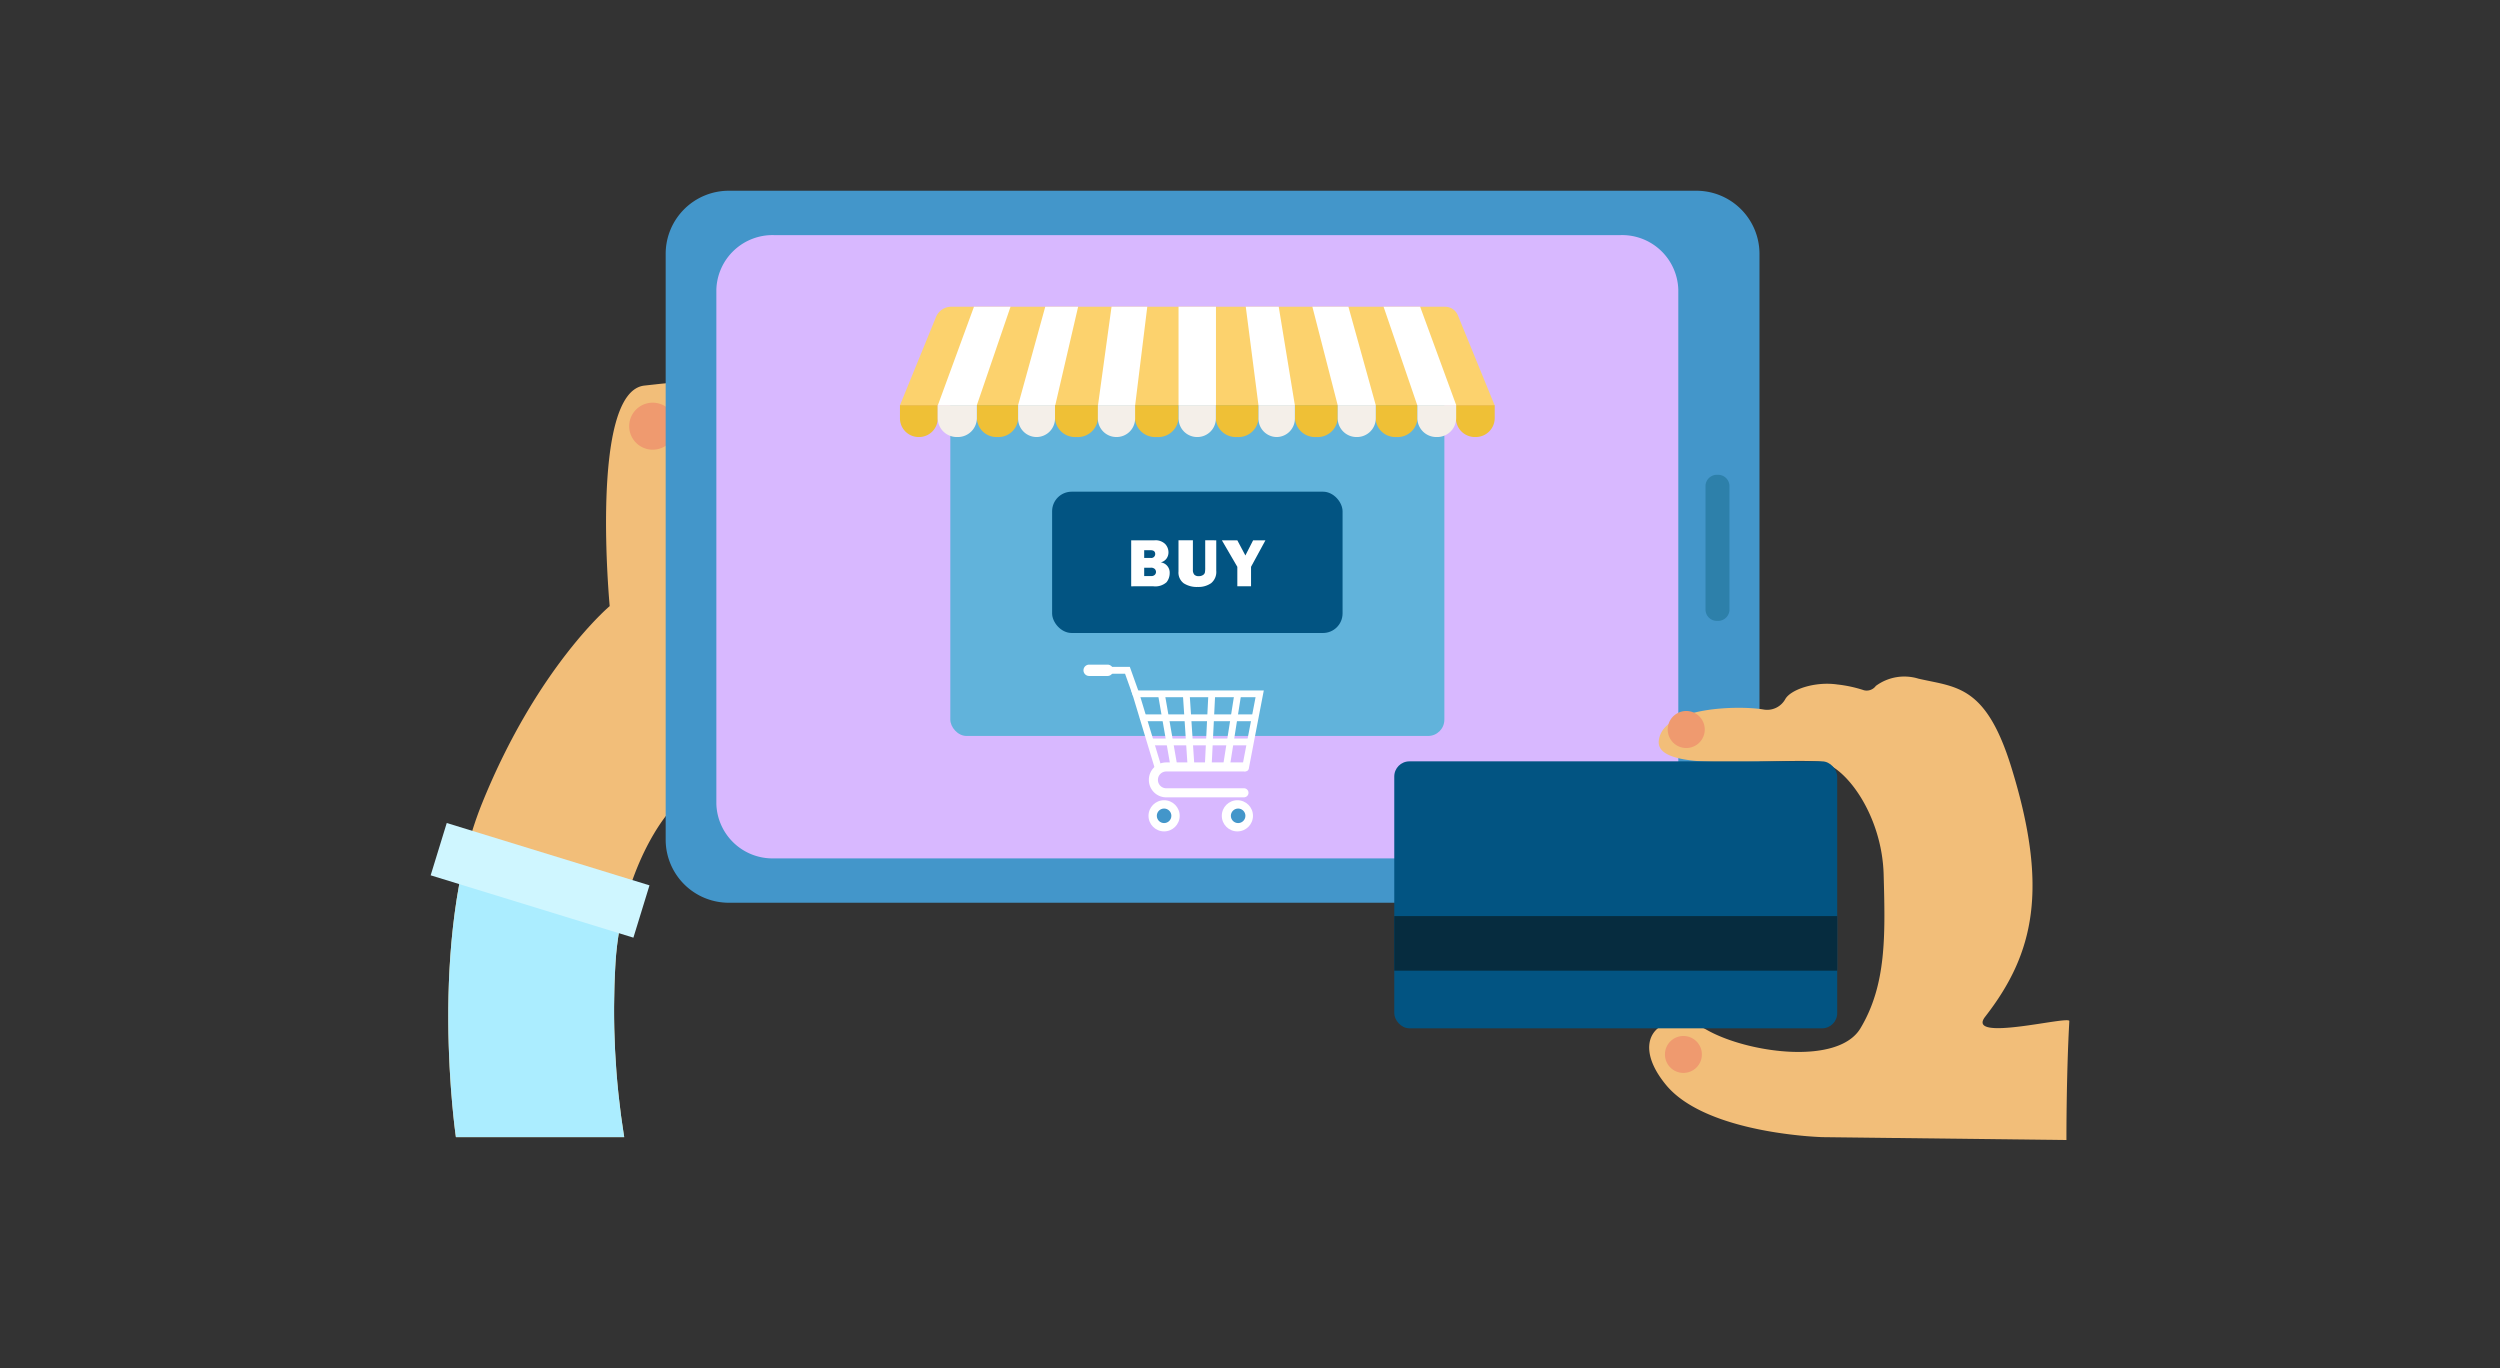 <svg xmlns="http://www.w3.org/2000/svg" xmlns:xlink="http://www.w3.org/1999/xlink" width="243" height="133" viewBox="0 0 243 133"><rect x="0" y="0" width="243" height="133" fill="#333333" stroke="none"/><defs><clipPath id="a"><path d="M234.718,250.112a1.915,1.915,0,0,0-1.772-1.19h-48.7l-3.906,9.566h57.795Z" transform="translate(-180.344 -248.922)" fill="none"/></clipPath><clipPath id="b"><path d="M147.394,327.917s-2.821-19.181,2.538-32.438,12.41-19.179,12.41-19.179-1.974-20.873,3.385-21.437,5.359-1.128,5.359,8.462,3.1,30.745.281,30.745-7.9,7.616-8.462,16.924a77.653,77.653,0,0,0,.847,16.924Z" transform="translate(-146.652 -254.597)" fill="none"/></clipPath></defs><g transform="translate(-1136 -3166)"><g transform="translate(1136 3166)" fill="#fff" stroke="#707070" stroke-width="1" opacity="0"><rect width="243" height="133" stroke="none"/><rect x="0.5" y="0.5" width="242" height="132" fill="none"/></g><g transform="translate(1032.523 2944.272)"><g transform="translate(147.05 258.939)"><path d="M147.394,327.917s-2.821-19.181,2.538-32.438,12.41-19.179,12.41-19.179-1.974-20.873,3.385-21.437,5.359-1.128,5.359,8.462,3.1,30.745.281,30.745-7.9,7.616-8.462,16.924a77.653,77.653,0,0,0,.847,16.924Z" transform="translate(-146.652 -254.597)" fill="#f2be79"/></g><g transform="translate(164.634 260.867)"><path d="M164.688,258.72a2.285,2.285,0,1,1-1.9-2.614A2.285,2.285,0,0,1,164.688,258.72Z" transform="translate(-160.146 -256.077)" fill="#ef9a6f"/></g><g transform="translate(168.181 240.269)"><path d="M262.967,309.474H169.086a6.133,6.133,0,0,1-6.218-6.043V246.314a6.134,6.134,0,0,1,6.218-6.045h93.881a6.134,6.134,0,0,1,6.218,6.045v57.117A6.133,6.133,0,0,1,262.967,309.474Z" transform="translate(-162.868 -240.269)" fill="#4396ca"/></g><g transform="translate(173.107 244.582)"><path d="M254.529,304.16H172.27a5.464,5.464,0,0,1-5.621-5.292v-50a5.464,5.464,0,0,1,5.621-5.29h82.259a5.464,5.464,0,0,1,5.621,5.29v50A5.464,5.464,0,0,1,254.529,304.16Z" transform="translate(-166.649 -243.579)" fill="#d8b8ff"/></g><g transform="translate(195.848 259.628)"><rect width="48.021" height="33.636" rx="1.583" fill="#61b3db"/></g><g transform="translate(205.742 269.52)"><rect width="28.233" height="13.735" rx="1.903" fill="#025482"/></g><g transform="translate(213.428 274.246)"><path d="M197.593,270.815v-4.471h2.269a1.335,1.335,0,0,1,1.032.357,1.179,1.179,0,0,1,.324.816,1.03,1.03,0,0,1-.189.6.963.963,0,0,1-.562.371,1,1,0,0,1,.868,1.041,1.406,1.406,0,0,1-.306.89,1.638,1.638,0,0,1-1.308.391Zm1.264-2.757h.635a.382.382,0,0,0,.436-.38c0-.249-.154-.373-.459-.373h-.612Zm0,1.762h.667a.483.483,0,0,0,.366-.124.391.391,0,0,0,.116-.276.419.419,0,0,0-.113-.283.532.532,0,0,0-.414-.129h-.622Z" transform="translate(-197.593 -266.344)" fill="#fff"/><path d="M204.793,266.344V269.3a1.407,1.407,0,0,1-.5,1.211,2.14,2.14,0,0,1-1.3.367,2.351,2.351,0,0,1-1.358-.353,1.3,1.3,0,0,1-.512-1.152v-3.033h1.4v2.872a.677.677,0,0,0,.136.469.564.564,0,0,0,.433.147.709.709,0,0,0,.407-.107.409.409,0,0,0,.189-.241,2.785,2.785,0,0,0,.031-.524v-2.616Z" transform="translate(-196.524 -266.344)" fill="#fff"/><path d="M208.593,266.344l-1.4,2.577v1.893h-1.333v-1.893l-1.5-2.577h1.5l.783,1.474.752-1.474Z" transform="translate(-195.543 -266.344)" fill="#fff"/></g><g transform="translate(190.952 251.544)"><path d="M234.574,249.757a1.344,1.344,0,0,0-1.244-.835h-48a1.6,1.6,0,0,0-1.482,1l-3.5,8.57h57.795Z" transform="translate(-180.344 -248.922)" fill="#fcd26d"/><g transform="translate(0 9.566)"><path d="M182.2,259.36h-.036a1.817,1.817,0,0,1-1.818-1.816v-1.281h3.671v1.281A1.816,1.816,0,0,1,182.2,259.36Z" transform="translate(-180.344 -256.263)" fill="#efc036"/></g><g transform="translate(7.477 9.566)"><path d="M188.106,259.36h-.039a1.906,1.906,0,0,1-1.985-1.816v-1.281h4.008v1.281A1.906,1.906,0,0,1,188.106,259.36Z" transform="translate(-186.082 -256.263)" fill="#efc036"/></g><g transform="translate(15.072 9.566)"><path d="M194.019,259.36h-.042a1.954,1.954,0,0,1-2.067-1.816v-1.281h4.176v1.281A1.954,1.954,0,0,1,194.019,259.36Z" transform="translate(-191.911 -256.263)" fill="#efc036"/></g><g transform="translate(22.836 9.566)"><path d="M200.011,259.36h-.042a1.973,1.973,0,0,1-2.1-1.816v-1.281h4.243v1.281A1.973,1.973,0,0,1,200.011,259.36Z" transform="translate(-197.869 -256.263)" fill="#efc036"/></g><g transform="translate(30.699 9.566)"><path d="M206,259.36h-.042a1.949,1.949,0,0,1-2.059-1.816v-1.281h4.159v1.281A1.949,1.949,0,0,1,206,259.36Z" transform="translate(-203.904 -256.263)" fill="#efc036"/></g><g transform="translate(38.395 9.566)"><path d="M211.91,259.36h-.042a1.949,1.949,0,0,1-2.059-1.816v-1.281h4.159v1.281A1.949,1.949,0,0,1,211.91,259.36Z" transform="translate(-209.81 -256.263)" fill="#efc036"/></g><g transform="translate(46.226 9.566)"><path d="M217.877,259.36h-.04a1.925,1.925,0,0,1-2.017-1.816v-1.281h4.075v1.281A1.925,1.925,0,0,1,217.877,259.36Z" transform="translate(-215.82 -256.263)" fill="#efc036"/></g><g transform="translate(54.039 9.566)"><path d="M223.721,259.36h-.038a1.843,1.843,0,0,1-1.867-1.816v-1.281h3.772v1.281A1.842,1.842,0,0,1,223.721,259.36Z" transform="translate(-221.816 -256.263)" fill="#efc036"/></g><g transform="translate(3.671 9.566)"><path d="M185.083,259.36h-.038a1.852,1.852,0,0,1-1.884-1.816v-1.281h3.806v1.281A1.851,1.851,0,0,1,185.083,259.36Z" transform="translate(-183.161 -256.263)" fill="#f4efe9"/></g><g transform="translate(11.485 9.566)"><path d="M190.969,259.36h-.035a1.8,1.8,0,0,1-1.776-1.816v-1.281h3.587v1.281A1.8,1.8,0,0,1,190.969,259.36Z" transform="translate(-189.158 -256.263)" fill="#f4efe9"/></g><g transform="translate(19.239 9.566)"><path d="M196.938,259.36H196.9a1.8,1.8,0,0,1-1.793-1.816v-1.281h3.621v1.281A1.8,1.8,0,0,1,196.938,259.36Z" transform="translate(-195.109 -256.263)" fill="#f4efe9"/></g><g transform="translate(27.087 9.566)"><path d="M202.96,259.36h-.036a1.8,1.8,0,0,1-1.792-1.816v-1.281h3.62v1.281A1.8,1.8,0,0,1,202.96,259.36Z" transform="translate(-201.132 -256.263)" fill="#f4efe9"/></g><g transform="translate(34.851 9.566)"><path d="M208.875,259.36h-.035a1.784,1.784,0,0,1-1.75-1.816v-1.281h3.536v1.281A1.785,1.785,0,0,1,208.875,259.36Z" transform="translate(-207.09 -256.263)" fill="#f4efe9"/></g><g transform="translate(42.547 9.566)"><path d="M214.867,259.36h-.038A1.825,1.825,0,0,1,213,257.544v-1.281h3.7v1.281A1.825,1.825,0,0,1,214.867,259.36Z" transform="translate(-212.996 -256.263)" fill="#f4efe9"/></g><g transform="translate(50.293 9.566)"><path d="M220.846,259.36h-.038a1.842,1.842,0,0,1-1.867-1.816v-1.281h3.772v1.281A1.843,1.843,0,0,1,220.846,259.36Z" transform="translate(-218.941 -256.263)" fill="#f4efe9"/></g><g clip-path="url(#a)"><g transform="translate(27.079 -1.213)"><rect width="3.638" height="15.493" fill="#fff"/></g><g transform="translate(18.745 -2.021)"><path d="M198.329,263.18l-3.6-.527,2.1-15.282,3.4.37Z" transform="translate(-194.73 -247.371)" fill="#fff"/></g><g transform="translate(10.747 -2.762)"><path d="M192.115,262.706l-3.523-.906,4.14-15,2.863.909Z" transform="translate(-188.592 -246.802)" fill="#fff"/></g><g transform="translate(33.411 -2.088)"><path d="M207.966,263.2l3.6-.527-2.516-15.349-3.065.505Z" transform="translate(-205.985 -247.319)" fill="#fff"/></g><g transform="translate(46.478 -2.713)"><path d="M221.022,262.638l3.415-1.252-5.332-14.546L216.014,248Z" transform="translate(-216.014 -246.84)" fill="#fff"/></g><g transform="translate(2.856 -2.713)"><path d="M185.951,262.638l-3.415-1.252,5.332-14.546L190.959,248Z" transform="translate(-182.535 -246.84)" fill="#fff"/></g><g transform="translate(39.608 -2.695)"><path d="M214.6,262.69l3.523-.906-4.148-14.93-3.233.832Z" transform="translate(-210.741 -246.854)" fill="#fff"/></g></g></g><g transform="translate(208.822 286.33)"><g transform="translate(6.322 9.504)"><path d="M208.152,286.308H200.6a1.687,1.687,0,0,1-1.686-1.685V284.6a1.687,1.687,0,0,1,1.686-1.686h7.556a.44.44,0,0,1,0,.881H200.6a.806.806,0,0,0-.805.805v.025a.806.806,0,0,0,.805.8h7.556a.44.44,0,1,1,0,.881Z" transform="translate(-198.91 -282.912)" fill="#fff"/></g><g transform="translate(4.614 2.508)"><path d="M200.223,285.413a.331.331,0,0,1-.317-.236l-2.308-7.634h12.883l-1.458,7.6a.33.33,0,0,1-.649-.125l1.307-6.816H198.489l2.051,6.782a.333.333,0,0,1-.222.413A.342.342,0,0,1,200.223,285.413Z" transform="translate(-197.599 -277.543)" fill="#fff"/></g><g transform="translate(2.012 0.22)"><path d="M198.648,278.736a.332.332,0,0,1-.311-.219l-.738-2.068h-1.667a.331.331,0,1,1,0-.662h2.133l.894,2.507a.332.332,0,0,1-.311.442Z" transform="translate(-195.602 -275.787)" fill="#fff"/></g><path d="M196.4,276.72h-1.789a.551.551,0,1,1,0-1.1H196.4a.551.551,0,0,1,0,1.1Z" transform="translate(-194.058 -275.618)" fill="#fff"/><g transform="translate(6.29 13.18)"><circle cx="1.515" cy="1.515" r="1.515" fill="#fff"/></g><g transform="translate(13.414 13.18)"><circle cx="1.515" cy="1.515" r="1.515" fill="#fff"/></g><g transform="translate(7.098 13.988)"><circle cx="0.707" cy="0.707" r="0.707" fill="#4396ca"/></g><g transform="translate(14.295 13.988)"><circle cx="0.707" cy="0.707" r="0.707" fill="#4396ca"/></g><g transform="translate(7.254 2.778)"><path d="M201.13,285.168a.332.332,0,0,1-.326-.274l-1.174-6.756a.33.33,0,1,1,.65-.113l1.175,6.756a.332.332,0,0,1-.268.383A.446.446,0,0,1,201.13,285.168Z" transform="translate(-199.625 -277.75)" fill="#fff"/></g><g transform="translate(9.64 2.706)"><path d="M202.227,285.038a.33.33,0,0,1-.33-.307l-.44-6.683a.33.33,0,0,1,.659-.044l.44,6.683a.329.329,0,0,1-.308.352Z" transform="translate(-201.456 -277.694)" fill="#fff"/></g><g transform="translate(13.533 2.779)"><path d="M204.775,285.168a.352.352,0,0,1-.052,0,.33.33,0,0,1-.275-.378l1.065-6.756a.33.33,0,1,1,.653.1l-1.065,6.756A.331.331,0,0,1,204.775,285.168Z" transform="translate(-204.444 -277.751)" fill="#fff"/></g><g transform="translate(11.77 2.706)"><path d="M203.422,285.038h-.017a.332.332,0,0,1-.314-.347l.331-6.683a.331.331,0,0,1,.661.033l-.331,6.683A.33.33,0,0,1,203.422,285.038Z" transform="translate(-203.091 -277.695)" fill="#fff"/></g><g transform="translate(5.454 4.836)"><path d="M209.15,279.99H198.575a.33.33,0,1,1,0-.661H209.15a.33.33,0,0,1,0,.661Z" transform="translate(-198.244 -279.329)" fill="#fff"/></g><g transform="translate(6.335 7.185)"><path d="M208.578,281.793h-9.327a.33.33,0,1,1,0-.661h9.327a.33.33,0,1,1,0,.661Z" transform="translate(-198.92 -281.132)" fill="#fff"/></g></g><g transform="translate(269.254 267.879)"><path d="M242.763,274.615a1.108,1.108,0,0,1-1.164,1.041h0a1.108,1.108,0,0,1-1.164-1.041V262.5a1.107,1.107,0,0,1,1.164-1.041h0a1.107,1.107,0,0,1,1.164,1.041Z" transform="translate(-240.436 -261.458)" fill="#2d80aa"/></g><g transform="translate(263.775 287.532)"><path d="M253.1,321.268s-11.283-.283-15.231-5.078,0-7.615,3.948-5.358,12.772,3.487,14.95-.142c2.538-4.231,2.418-9.025,2.257-14.948s-3.892-10.859-6.43-11c-5.077-.283-15.712,1.127-15.429-1.975.306-3.371,7.883-3.471,10.185-3.065a2.014,2.014,0,0,0,2.113-1.012c.506-.912,2.835-1.738,5.048-1.423a12.681,12.681,0,0,1,2.6.563,1.1,1.1,0,0,0,1.152-.421,4.663,4.663,0,0,1,4.142-.706c3.667.847,6.545.59,9.026,8.6,3.667,11.847,2.216,18.145-2.538,24.257-1.974,2.54,8.21-.139,8.179.424-.3,5.331-.281,11.564-.281,11.564Z" transform="translate(-236.231 -276.541)" fill="#f2be79"/></g><g transform="translate(239 295.732)"><rect width="43.053" height="25.949" rx="1.471" fill="#025482"/></g><g transform="translate(239 310.771)"><rect width="43.053" height="5.308" fill="#062c3f"/></g><g transform="translate(265.308 322.424)"><circle cx="1.796" cy="1.796" r="1.796" fill="#ef9a6f"/></g><g transform="translate(265.59 290.833)"><path d="M241.193,281.151A1.8,1.8,0,1,1,239.7,279.1,1.8,1.8,0,0,1,241.193,281.151Z" transform="translate(-237.624 -279.074)" fill="#ef9a6f"/></g><g transform="translate(147.05 258.939)"><g clip-path="url(#b)"><g transform="translate(-9.976 43.563)"><path d="M146.329,288.029l23.411,8.462,1.974,25.667L139,319.62Z" transform="translate(-138.995 -288.029)" fill="#abedff"/></g></g></g><g transform="translate(145.337 301.724)"><rect width="5.32" height="20.617" transform="translate(0 5.085) rotate(-72.908)" fill="#cff6ff"/></g></g></g></svg>